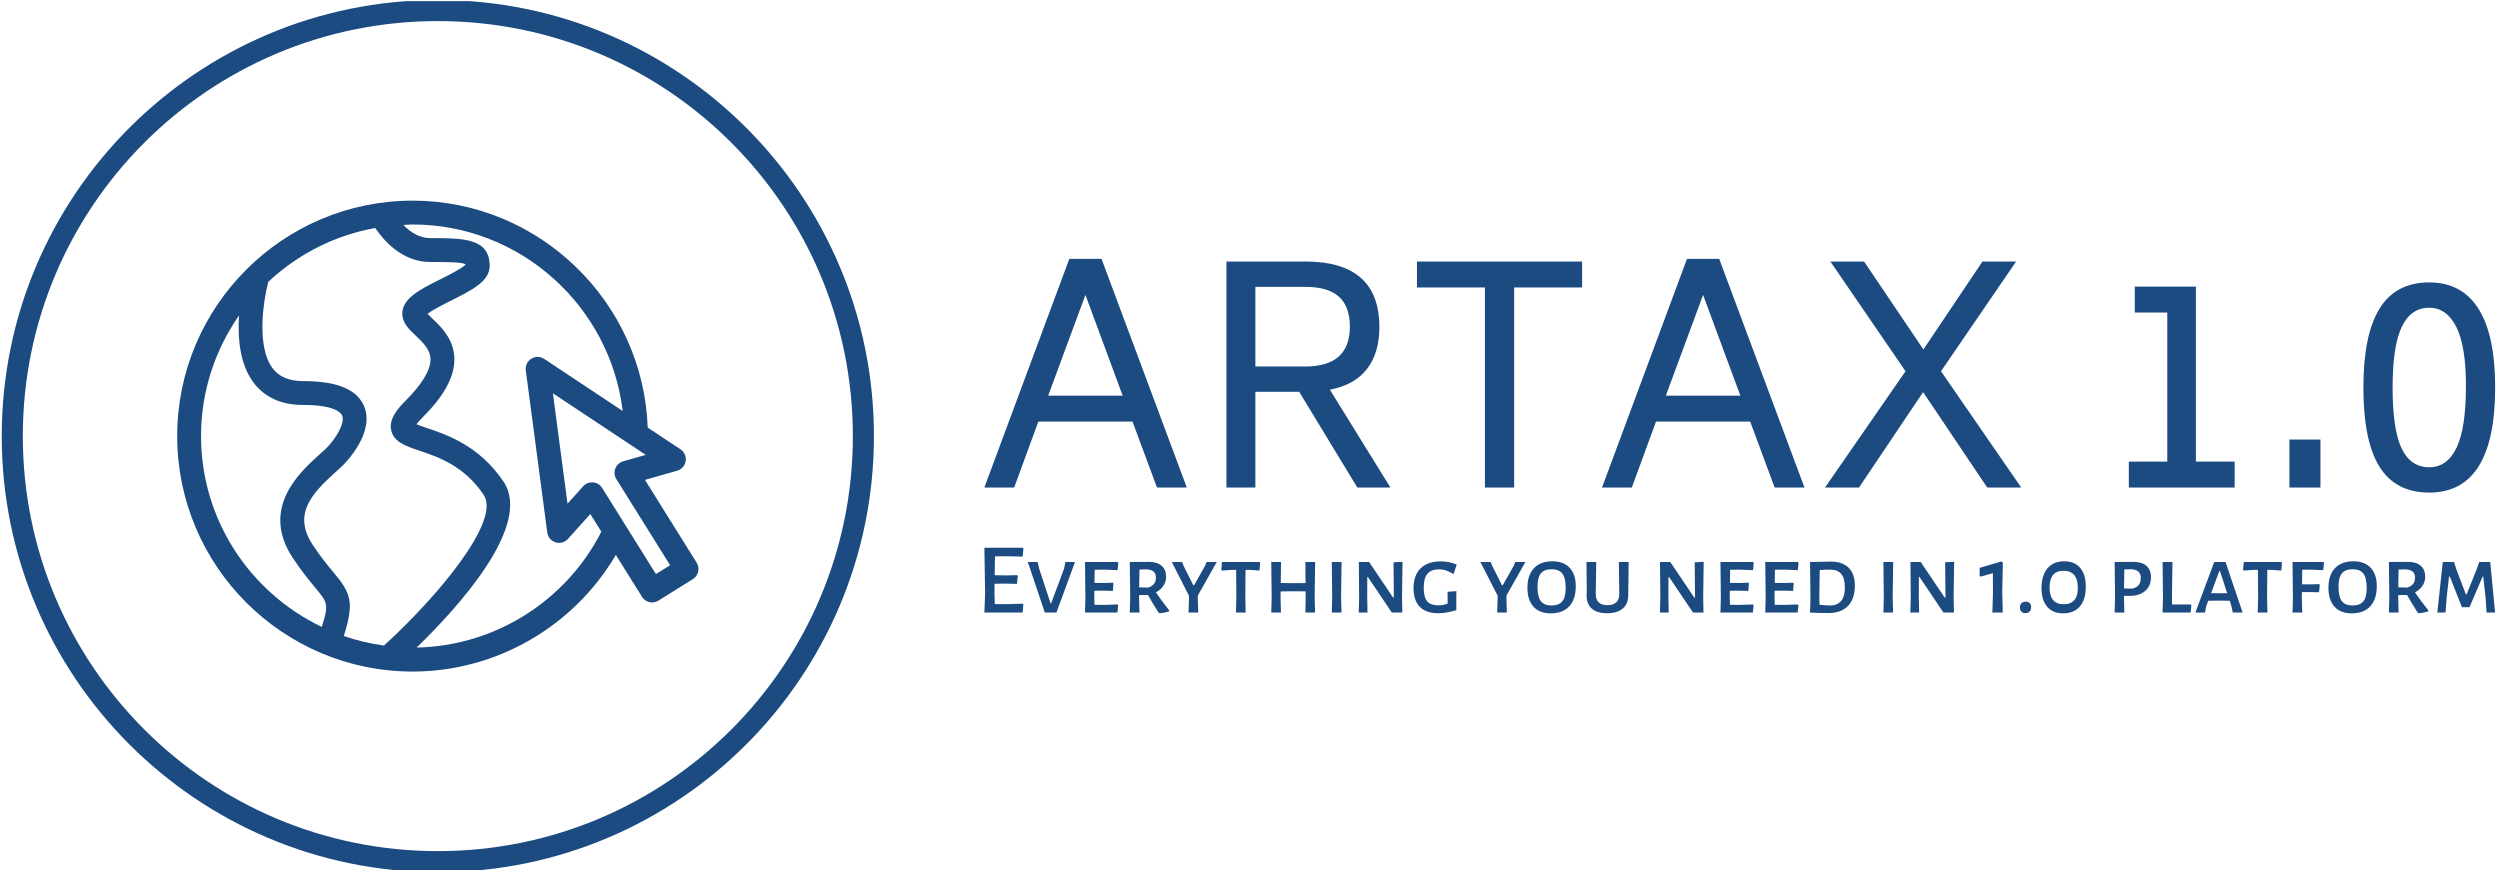 <svg xmlns="http://www.w3.org/2000/svg" version="1.1" xmlns:xlink="http://www.w3.org/1999/xlink" xmlns:svgjs="http://svgjs.dev/svgjs" width="1000" height="348" viewBox="0 0 1000 348"><g transform="matrix(1,0,0,1,-0.606,0.44)"><svg viewBox="0 0 396 138" data-background-color="#ffffff" preserveAspectRatio="xMidYMid meet" height="348" width="1000" xmlns="http://www.w3.org/2000/svg" xmlns:xlink="http://www.w3.org/1999/xlink"><defs></defs><g id="tight-bounds" transform="matrix(1,0,0,1,0.24,-0.174)"><svg viewBox="0 0 395.52 138.348" height="138.348" width="395.52"><g><svg viewBox="0 0 652.725 228.316" height="138.348" width="395.52"><g transform="matrix(1,0,0,1,257.205,67.758)"><svg viewBox="0 0 395.52 92.8" height="92.8" width="395.52"><g><svg viewBox="0 0 395.52 92.8" height="92.8" width="395.52"><g><svg viewBox="0 0 395.52 61.185" height="61.185" width="395.52"><g transform="matrix(1,0,0,1,0,0)"><svg width="395.52" viewBox="1.35 -38.35 253.38 39.2" height="61.185" data-palette-color="#1c4b82"><path d="M30.3 0L26.2-11.05 10.4-11.05 6.35 0 1.35 0 15.6-38.35 21-38.35 35.3 0 30.3 0ZM12.05-15.4L24.55-15.4 18.3-32.3 12.05-15.4ZM63.9 0L54.15-16.05 46.8-16.05 46.8 0 41.95 0 41.95-37.9 55.2-37.9Q67.6-37.9 67.6-26.9L67.6-26.9Q67.6-22.55 65.52-19.88 63.45-17.2 59.3-16.4L59.3-16.4 69.45 0 63.9 0ZM46.8-33.65L46.8-20.3 55.2-20.3Q62.6-20.3 62.65-26.9L62.65-26.9Q62.65-30.4 60.8-32.02 58.95-33.65 55.2-33.65L55.2-33.65 46.8-33.65ZM101.6-37.9L101.6-33.55 90.2-33.55 90.2 0 85.3 0 85.3-33.55 73.9-33.55 73.9-37.9 101.6-37.9ZM133.89 0L129.79-11.05 113.99-11.05 109.94 0 104.94 0 119.19-38.35 124.59-38.35 138.89 0 133.89 0ZM115.64-15.4L128.14-15.4 121.89-32.3 115.64-15.4ZM175.24 0L169.54 0 158.79-16 148.04 0 142.34 0 155.84-19.5 143.24-37.9 148.89-37.9 158.84-23.15 168.74-37.9 174.39-37.9 161.79-19.5 175.24 0ZM204.54-4.35L211.04-4.35 211.04 0 193.29 0 193.29-4.35 199.74-4.35 199.74-29.35 194.29-29.35 194.29-33.7 204.54-33.7 204.54-4.35ZM220.23 0L220.23-8.05 225.43-8.05 225.43 0 220.23 0ZM243.68 0.85Q238.03 0.85 235.33-3.48 232.63-7.8 232.63-16.8L232.63-16.8Q232.63-25.65 235.36-30.03 238.08-34.4 243.68-34.4L243.68-34.4Q249.13-34.4 251.93-29.98 254.73-25.55 254.73-16.8L254.73-16.8Q254.73 0.85 243.68 0.85L243.68 0.85ZM243.68-3.4Q246.68-3.4 248.26-6.68 249.83-9.95 249.83-17.1L249.83-17.1Q249.83-23.7 248.21-26.93 246.58-30.15 243.68-30.15L243.68-30.15Q240.58-30.15 239.06-26.93 237.53-23.7 237.53-16.8L237.53-16.8Q237.53-9.75 239.03-6.58 240.53-3.4 243.68-3.4L243.68-3.4Z" opacity="1" transform="matrix(1,0,0,1,0,0)" fill="#1c4b82" class="undefined-text-0" data-fill-palette-color="primary" id="text-0"></path></svg></g></svg></g><g transform="matrix(1,0,0,1,0,75.63)"><svg viewBox="0 0 395.52 17.17" height="17.17" width="395.52"><g transform="matrix(1,0,0,1,0,0)"><svg width="395.52" viewBox="4.3 -32.1 748.56 32.5" height="17.17" data-palette-color="#1c4b82"><path d="M15.55-4.15L23.3-4.4 23.6-3.95 23.25 0 4.3 0 4.65-9.65 4.3-32.1 23.35-32.1 23.65-31.65 23.25-27.7 15.65-27.9 9.55-27.85 9.4-18.5 15.2-18.4 20.5-18.55 20.85-18.15 20.45-14.2 14.8-14.35 9.35-14.25 9.3-10.1 9.45-4.2 15.55-4.15ZM49.2-25.05L40 0 34.25 0 25.8-25.05 30.7-25.05 31.4-21.9 37.1-4.55 37.35-4.55 43.75-21.65 44.45-25.05 49.2-25.05ZM63.5-3.8L70.25-4 70.59-3.65 70.2 0 54.15 0 54.35-7.5 54.15-25.05 70.34-25.05 70.65-24.65 70.3-21 63.95-21.25 58.95-21.2 58.85-14.7 63.65-14.65 68-14.8 68.25-14.4 67.95-10.7 63.25-10.85 58.8-10.8 58.75-7.95 58.85-3.85 63.5-3.8ZM89.29-10Q92.19-5.65 95.84-1.15L95.84-1.15 95.79-0.55Q93.19 0.2 91.24 0.35L91.24 0.35 90.49-0.1Q86.84-6 85.34-8.7L85.34-8.7 80.94-8.65 80.94-7.95 81.14 0 76.34 0 76.54-7.5 76.34-25.05 85.84-25.1Q89.89-25.1 92.12-23.18 94.34-21.25 94.34-17.75L94.34-17.75Q94.34-15.3 93.02-13.3 91.69-11.3 89.29-10L89.29-10ZM81.14-21.3L80.99-12.5 85.34-12.35Q89.29-13.5 89.29-17.3L89.29-17.3Q89.29-19.35 88.09-20.33 86.89-21.3 84.44-21.4L84.44-21.4 81.14-21.3ZM110.09-8.5L110.04-7 110.24 0 105.44 0 105.69-7 105.64-8.4 97.14-25.05 102.29-25.05 102.84-23.45 107.84-13.5 108.19-13.5 113.69-23.25 114.39-25.05 119.44-25.05 110.09-8.5ZM140.69-25.05L140.94-24.65 140.64-20.8 135.79-21.15 133.69-21.15 133.59-7.95 133.74 0 128.94 0 129.14-7.5 129.04-21.15 126.99-21.15 122.04-20.8 121.69-21.2 122.04-25.05 140.69-25.05ZM168.19-25.05L167.94-7.95 168.14 0 163.34 0 163.49-7.5 163.44-10.5 156.99-10.55 151.09-10.45 151.04-7.95 151.24 0 146.44 0 146.64-7.5 146.44-25.05 151.29-25.05 151.14-14.65 157.34-14.55 163.44-14.6 163.34-25.05 168.19-25.05ZM181.28-25.05L181.03-7.95 181.23 0 176.43 0 176.63-7.5 176.43-25.05 181.28-25.05ZM211.48-25.15L211.23-7.65 211.38 0 206.18 0 194.33-17.6 194.03-17.6 193.98-8.5 194.13 0 189.78 0 189.98-7.35 189.83-25.05 194.93-25.05 206.78-7.45 207.18-7.45 207.03-24.9 211.48-25.15ZM230.43-25.35Q234.33-25.35 238.33-23.8L238.33-23.8 236.88-19.25 236.38-19.25Q234.48-20.4 232.95-20.9 231.43-21.4 229.58-21.4L229.58-21.4Q225.68-21.4 223.83-19.23 221.98-17.05 221.98-12.2L221.98-12.2Q221.98-7.5 223.73-5.53 225.48-3.55 229.48-3.55L229.48-3.55Q230.53-3.55 231.48-3.75 232.43-3.95 233.83-4.45L233.83-4.45 233.83-6.55 233.78-10.3 238.18-10.6 238.13-7.3 238.13-1.2Q233.03 0.35 229.23 0.35L229.23 0.35Q223.13 0.35 220.03-2.85 216.93-6.05 216.93-12L216.93-12Q216.93-18.45 220.45-21.9 223.98-25.35 230.43-25.35L230.43-25.35ZM263.02-8.5L262.97-7 263.17 0 258.37 0 258.62-7 258.57-8.4 250.07-25.05 255.22-25.05 255.77-23.45 260.77-13.5 261.12-13.5 266.62-23.25 267.32-25.05 272.37-25.05 263.02-8.5ZM285.77-25.4Q291.27-25.4 294.3-22.18 297.32-18.95 297.32-13.1L297.32-13.1Q297.32-6.6 294.1-3.1 290.87 0.4 284.92 0.4L284.92 0.4Q279.37 0.4 276.37-2.9 273.37-6.2 273.37-12.25L273.37-12.25Q273.37-18.55 276.6-21.98 279.82-25.4 285.77-25.4L285.77-25.4ZM285.32-21.45Q281.72-21.45 280.05-19.43 278.37-17.4 278.37-12.85L278.37-12.85Q278.37-7.8 280.02-5.65 281.67-3.5 285.27-3.5L285.27-3.5Q288.92-3.5 290.62-5.53 292.32-7.55 292.32-12.15L292.32-12.15Q292.32-17.15 290.67-19.3 289.02-21.45 285.32-21.45L285.32-21.45ZM323.52-25.05L323.37-12.3 323.32-8.6Q323.37-4.35 320.62-2 317.87 0.35 312.82 0.35L312.82 0.35Q307.82 0.35 305.22-1.98 302.62-4.3 302.72-8.6L302.72-8.6 302.77-12.45 302.62-25.05 307.47-25.05 307.22-9.35Q307.17-3.65 313.02-3.65L313.02-3.65Q315.92-3.65 317.42-5.08 318.92-6.5 318.87-9.35L318.87-9.35 318.67-25.05 323.52-25.05ZM360.71-25.15L360.46-7.65 360.61 0 355.41 0 343.56-17.6 343.26-17.6 343.21-8.5 343.36 0 339.01 0 339.21-7.35 339.06-25.05 344.16-25.05 356.01-7.45 356.41-7.45 356.26-24.9 360.71-25.15ZM378.36-3.8L385.11-4 385.46-3.65 385.06 0 369.01 0 369.21-7.5 369.01-25.05 385.21-25.05 385.51-24.65 385.16-21 378.81-21.25 373.81-21.2 373.71-14.7 378.51-14.65 382.86-14.8 383.11-14.4 382.81-10.7 378.11-10.85 373.66-10.8 373.61-7.95 373.71-3.85 378.36-3.8ZM400.56-3.8L407.31-4 407.66-3.65 407.26 0 391.21 0 391.41-7.5 391.21-25.05 407.41-25.05 407.71-24.65 407.36-21 401.01-21.25 396.01-21.2 395.91-14.7 400.71-14.65 405.06-14.8 405.31-14.4 405.01-10.7 400.31-10.85 395.86-10.8 395.81-7.95 395.91-3.85 400.56-3.8ZM423.7-25.25Q429.45-25.25 432.53-22.2 435.61-19.15 435.61-13.45L435.61-13.45Q435.61-6.8 432.2-3.28 428.81 0.25 422.5 0.25L422.5 0.25Q417.75 0.25 413.4 0L413.4 0 413.61-7.5 413.4-25.05 423.7-25.25ZM423.31-3.5Q426.86-3.5 428.75-5.7 430.65-7.9 430.65-12.35L430.65-12.35Q430.65-17 428.86-19.13 427.06-21.25 423.36-21.25L423.36-21.25Q420.25-21.25 418.2-21.05L418.2-21.05 418-7.95 418.11-3.85Q421.86-3.5 423.31-3.5L423.31-3.5ZM454.6-25.05L454.35-7.95 454.55 0 449.75 0 449.95-7.5 449.75-25.05 454.6-25.05ZM484.8-25.15L484.55-7.65 484.7 0 479.5 0 467.65-17.6 467.35-17.6 467.3-8.5 467.45 0 463.1 0 463.3-7.35 463.15-25.05 468.25-25.05 480.1-7.45 480.5-7.45 480.35-24.9 484.8-25.15ZM508.19-25.3L508.94-24.75 508.64-10.35 508.89 0 503.74 0 504.04-9.8 503.99-19.5 497.89-17.8 497.44-18.1 497.44-22.15 508.19-25.3ZM520.29-5.4Q521.54-5.4 522.24-4.67 522.94-3.95 522.94-2.65L522.94-2.65Q522.94-1.3 522.19-0.5 521.44 0.3 520.14 0.3L520.14 0.3Q518.84 0.3 518.12-0.45 517.39-1.2 517.39-2.5L517.39-2.5Q517.39-3.8 518.16-4.6 518.94-5.4 520.29-5.4L520.29-5.4ZM539.44-25.4Q544.49-25.4 547.26-22.13 550.04-18.85 550.04-12.8L550.04-12.8Q550.04-6.5 547.11-3.05 544.19 0.4 538.79 0.4L538.79 0.4Q533.69 0.4 530.89-2.88 528.09-6.15 528.09-12.1L528.09-12.1Q528.09-18.45 531.06-21.93 534.04-25.4 539.44-25.4L539.44-25.4ZM539.04-20.7Q532.09-20.7 532.09-12.45L532.09-12.45Q532.09-4.1 539.09-4.1L539.09-4.1Q542.54-4.1 544.31-6.13 546.09-8.15 546.09-12.2L546.09-12.2Q546.09-16.45 544.29-18.57 542.49-20.7 539.04-20.7L539.04-20.7ZM573.83-25.1Q577.88-25.1 580.11-23.13 582.33-21.15 582.33-17.5L582.33-17.5Q582.33-13.2 579.48-10.73 576.63-8.25 571.78-8.25L571.78-8.25 568.93-8.25 568.93-7.95 569.13 0 564.33 0 564.53-7.5 564.33-25.05 573.83-25.1ZM572.98-11.85Q577.28-12.75 577.28-17.1L577.28-17.1Q577.28-19.25 576.08-20.3 574.88-21.35 572.38-21.45L572.38-21.45 569.13-21.35 568.98-11.95 572.98-11.85ZM602.03-4L602.33-3.6 601.98 0 588.08 0 588.28-7.5 588.08-25.05 592.98-25.05 592.73-7.95 592.78-4 602.03-4ZM619.28-25.05L627.73 0 622.88 0 622.23-3.1 621.33-5.85 615.73-5.9 610.73-5.85 609.78-3.35 609.08 0 604.33 0 613.68-25.05 619.28-25.05ZM616.08-9.55L620.08-9.6 616.53-20.55 616.18-20.55 612.13-9.6 616.08-9.55ZM646.97-25.05L647.22-24.65 646.92-20.8 642.07-21.15 639.97-21.15 639.87-7.95 640.02 0 635.22 0 635.42-7.5 635.32-21.15 633.27-21.15 628.32-20.8 627.97-21.2 628.32-25.05 646.97-25.05ZM661.42-21.25L657.27-21.2 657.17-14 661.17-13.95 665.62-14.1 665.97-13.7 665.62-10.05 660.77-10.15 657.12-10.1 657.07-7.95 657.27 0 652.47 0 652.67-7.5 652.47-25.05 667.77-25.05 668.07-24.65 667.67-21 661.42-21.25ZM682.67-25.4Q688.17-25.4 691.19-22.18 694.22-18.95 694.22-13.1L694.22-13.1Q694.22-6.6 690.99-3.1 687.77 0.4 681.82 0.4L681.82 0.4Q676.27 0.4 673.27-2.9 670.27-6.2 670.27-12.25L670.27-12.25Q670.27-18.55 673.49-21.98 676.72-25.4 682.67-25.4L682.67-25.4ZM682.22-21.45Q678.62-21.45 676.94-19.43 675.27-17.4 675.27-12.85L675.27-12.85Q675.27-7.8 676.92-5.65 678.57-3.5 682.17-3.5L682.17-3.5Q685.82-3.5 687.52-5.53 689.22-7.55 689.22-12.15L689.22-12.15Q689.22-17.15 687.57-19.3 685.92-21.45 682.22-21.45L682.22-21.45ZM713.17-10Q716.07-5.65 719.72-1.15L719.72-1.15 719.67-0.55Q717.07 0.2 715.12 0.35L715.12 0.35 714.37-0.1Q710.72-6 709.22-8.7L709.22-8.7 704.82-8.65 704.82-7.95 705.02 0 700.22 0 700.42-7.5 700.22-25.05 709.72-25.1Q713.77-25.1 715.99-23.18 718.22-21.25 718.22-17.75L718.22-17.75Q718.22-15.3 716.89-13.3 715.57-11.3 713.17-10L713.17-10ZM705.02-21.3L704.87-12.5 709.22-12.35Q713.17-13.5 713.17-17.3L713.17-17.3Q713.17-19.35 711.97-20.33 710.77-21.3 708.32-21.4L708.32-21.4 705.02-21.3ZM750.41-25.05L752.86 0 748.61 0 748.11-7.6 746.96-17.8 746.66-17.8 740.16-2.65 736.41-2.65 730.41-17.8 730.01-17.8 728.91-8.05 728.26 0 724.21 0 726.91-25.05 732.51-25.05 733.66-21.35 738.36-9 738.71-9 743.71-21.4 744.96-25.05 750.41-25.05Z" opacity="1" transform="matrix(1,0,0,1,0,0)" fill="#1c4b82" class="undefined-text-1" data-fill-palette-color="secondary" id="text-1"></path></svg></g></svg></g></svg></g></svg></g><g><svg viewBox="0 0 228.316 228.316" height="228.316" width="228.316"><g><svg></svg></g><g id="icon-0"><svg viewBox="0 0 228.316 228.316" height="228.316" width="228.316"><g><path d="M0 114.158c0-63.048 51.11-114.158 114.158-114.158 63.048 0 114.158 51.11 114.158 114.158 0 63.048-51.11 114.158-114.158 114.158-63.048 0-114.158-51.11-114.158-114.158zM114.158 222.798c60 0 108.64-48.64 108.64-108.64 0-60-48.64-108.64-108.64-108.64-60 0-108.64 48.64-108.64 108.64 0 60 48.64 108.64 108.64 108.64z" data-fill-palette-color="accent" fill="#1c4b82" stroke="transparent"></path></g><g transform="matrix(1,0,0,1,45.927,52.521)"><svg viewBox="0 0 136.461 123.274" height="123.274" width="136.461"><g><svg xmlns="http://www.w3.org/2000/svg" xmlns:xlink="http://www.w3.org/1999/xlink" version="1.1" x="0" y="0" viewBox="0 0 100 90.336" enable-background="new 0 0 100 90.336" xml:space="preserve" width="136.461" height="123.274" class="icon-x-0" data-fill-palette-color="accent" id="x-0"><path fill="#1c4b82" d="M99.653 69.455l-9.922-15.887 6.179-1.761c0.858-0.246 1.497-0.968 1.634-1.851 0.136-0.883-0.253-1.764-0.997-2.257l-6.284-4.168C89.392 19.42 69.448 0 45.17 0 20.265 0 0 20.263 0 45.168c0 24.906 20.265 45.168 45.17 45.168 16.057 0 30.933-8.671 38.976-22.376l5.02 8.036c0.436 0.695 1.18 1.077 1.943 1.077 0.414 0 0.832-0.112 1.209-0.347l6.604-4.118c0.514-0.322 0.88-0.834 1.019-1.426C100.078 70.59 99.973 69.969 99.653 69.455zM48.518 11.768c2.925 0 6.242 0 6.816 0.463 0 0 0.002 0.007 0.007 0.022-0.702 0.751-3.24 2.021-4.798 2.8-3.949 1.976-7.359 3.681-7.359 6.622 0 1.787 1.314 3.032 2.585 4.236 1.379 1.308 2.802 2.657 2.829 4.508 0.027 2.045-1.613 4.782-4.744 7.915-1.741 1.741-3.285 3.643-2.789 5.759 0.521 2.226 2.764 2.981 5.363 3.855 3.645 1.227 8.638 2.907 12.374 8.507 3.334 5-8.897 19.57-19.134 28.887-2.66-0.362-5.234-0.977-7.706-1.83 2.031-6.396 1.401-8.168-1.922-12.144-1.063-1.274-2.389-2.86-3.996-5.27-3.904-5.859-0.353-9.811 4.322-14.01 0.57-0.512 1.08-0.972 1.493-1.383 0.628-0.628 6.067-6.287 4.012-11.241-1.354-3.263-5.191-4.85-11.73-4.85-2.677 0-4.587-0.809-5.841-2.474-3.12-4.141-1.79-12.784-0.829-16.563 5.598-5.242 12.658-8.914 20.513-10.326C39.658 7.71 43.22 11.768 48.518 11.768zM4.577 45.168c0-8.597 2.704-16.563 7.283-23.134-0.277 4.3 0.141 9.346 2.778 12.854 2.147 2.855 5.345 4.304 9.504 4.304 6.182 0 7.306 1.553 7.504 2.029 0.581 1.403-1.117 4.337-3.021 6.248-0.359 0.359-0.813 0.765-1.314 1.214-3.729 3.35-11.493 10.322-5.073 19.953 1.746 2.615 3.216 4.378 4.291 5.665 2.344 2.807 2.592 3.178 1.203 7.464C14.063 75.228 4.577 61.303 4.577 45.168zM45.941 85.73c8.005-7.772 22.249-23.444 16.669-31.813-4.604-6.903-10.938-9.033-14.722-10.307-0.67-0.226-1.446-0.487-1.991-0.713 0.23-0.302 0.599-0.733 1.193-1.327 4.141-4.144 6.129-7.811 6.083-11.214-0.051-3.781-2.581-6.18-4.254-7.766-0.282-0.269-0.628-0.597-0.885-0.867 0.928-0.762 3.145-1.87 4.557-2.576 3.944-1.974 7.353-3.677 7.353-6.615 0-5.341-5.042-5.341-11.424-5.341-2.101 0-3.848-1.211-5.133-2.525 0.597-0.024 1.182-0.089 1.785-0.089 20.682 0 37.885 15.679 40.288 35.769L70.407 30.36c-0.744-0.498-1.712-0.507-2.479-0.033-0.76 0.474-1.173 1.35-1.055 2.239l4.119 31.096c0.116 0.888 0.739 1.623 1.593 1.887 0.852 0.266 1.783 0.009 2.378-0.657l4.284-4.775 2.116 3.388C74.598 76.825 60.895 85.442 45.941 85.73zM91.836 71.634L81.519 55.11c-0.382-0.61-1.028-1.006-1.745-1.068-0.065-0.007-0.132-0.009-0.197-0.009-0.647 0-1.267 0.274-1.702 0.76l-2.997 3.341-2.805-21.179 17.807 11.813-4.327 1.233c-0.69 0.198-1.249 0.708-1.508 1.379-0.257 0.672-0.186 1.426 0.194 2.033l10.319 16.521L91.836 71.634z" data-fill-palette-color="accent"></path></svg></g></svg></g></svg></g></svg></g></svg></g></svg><rect width="395.52" height="138.348" fill="none" stroke="none" visibility="hidden"></rect></g></svg></g></svg>